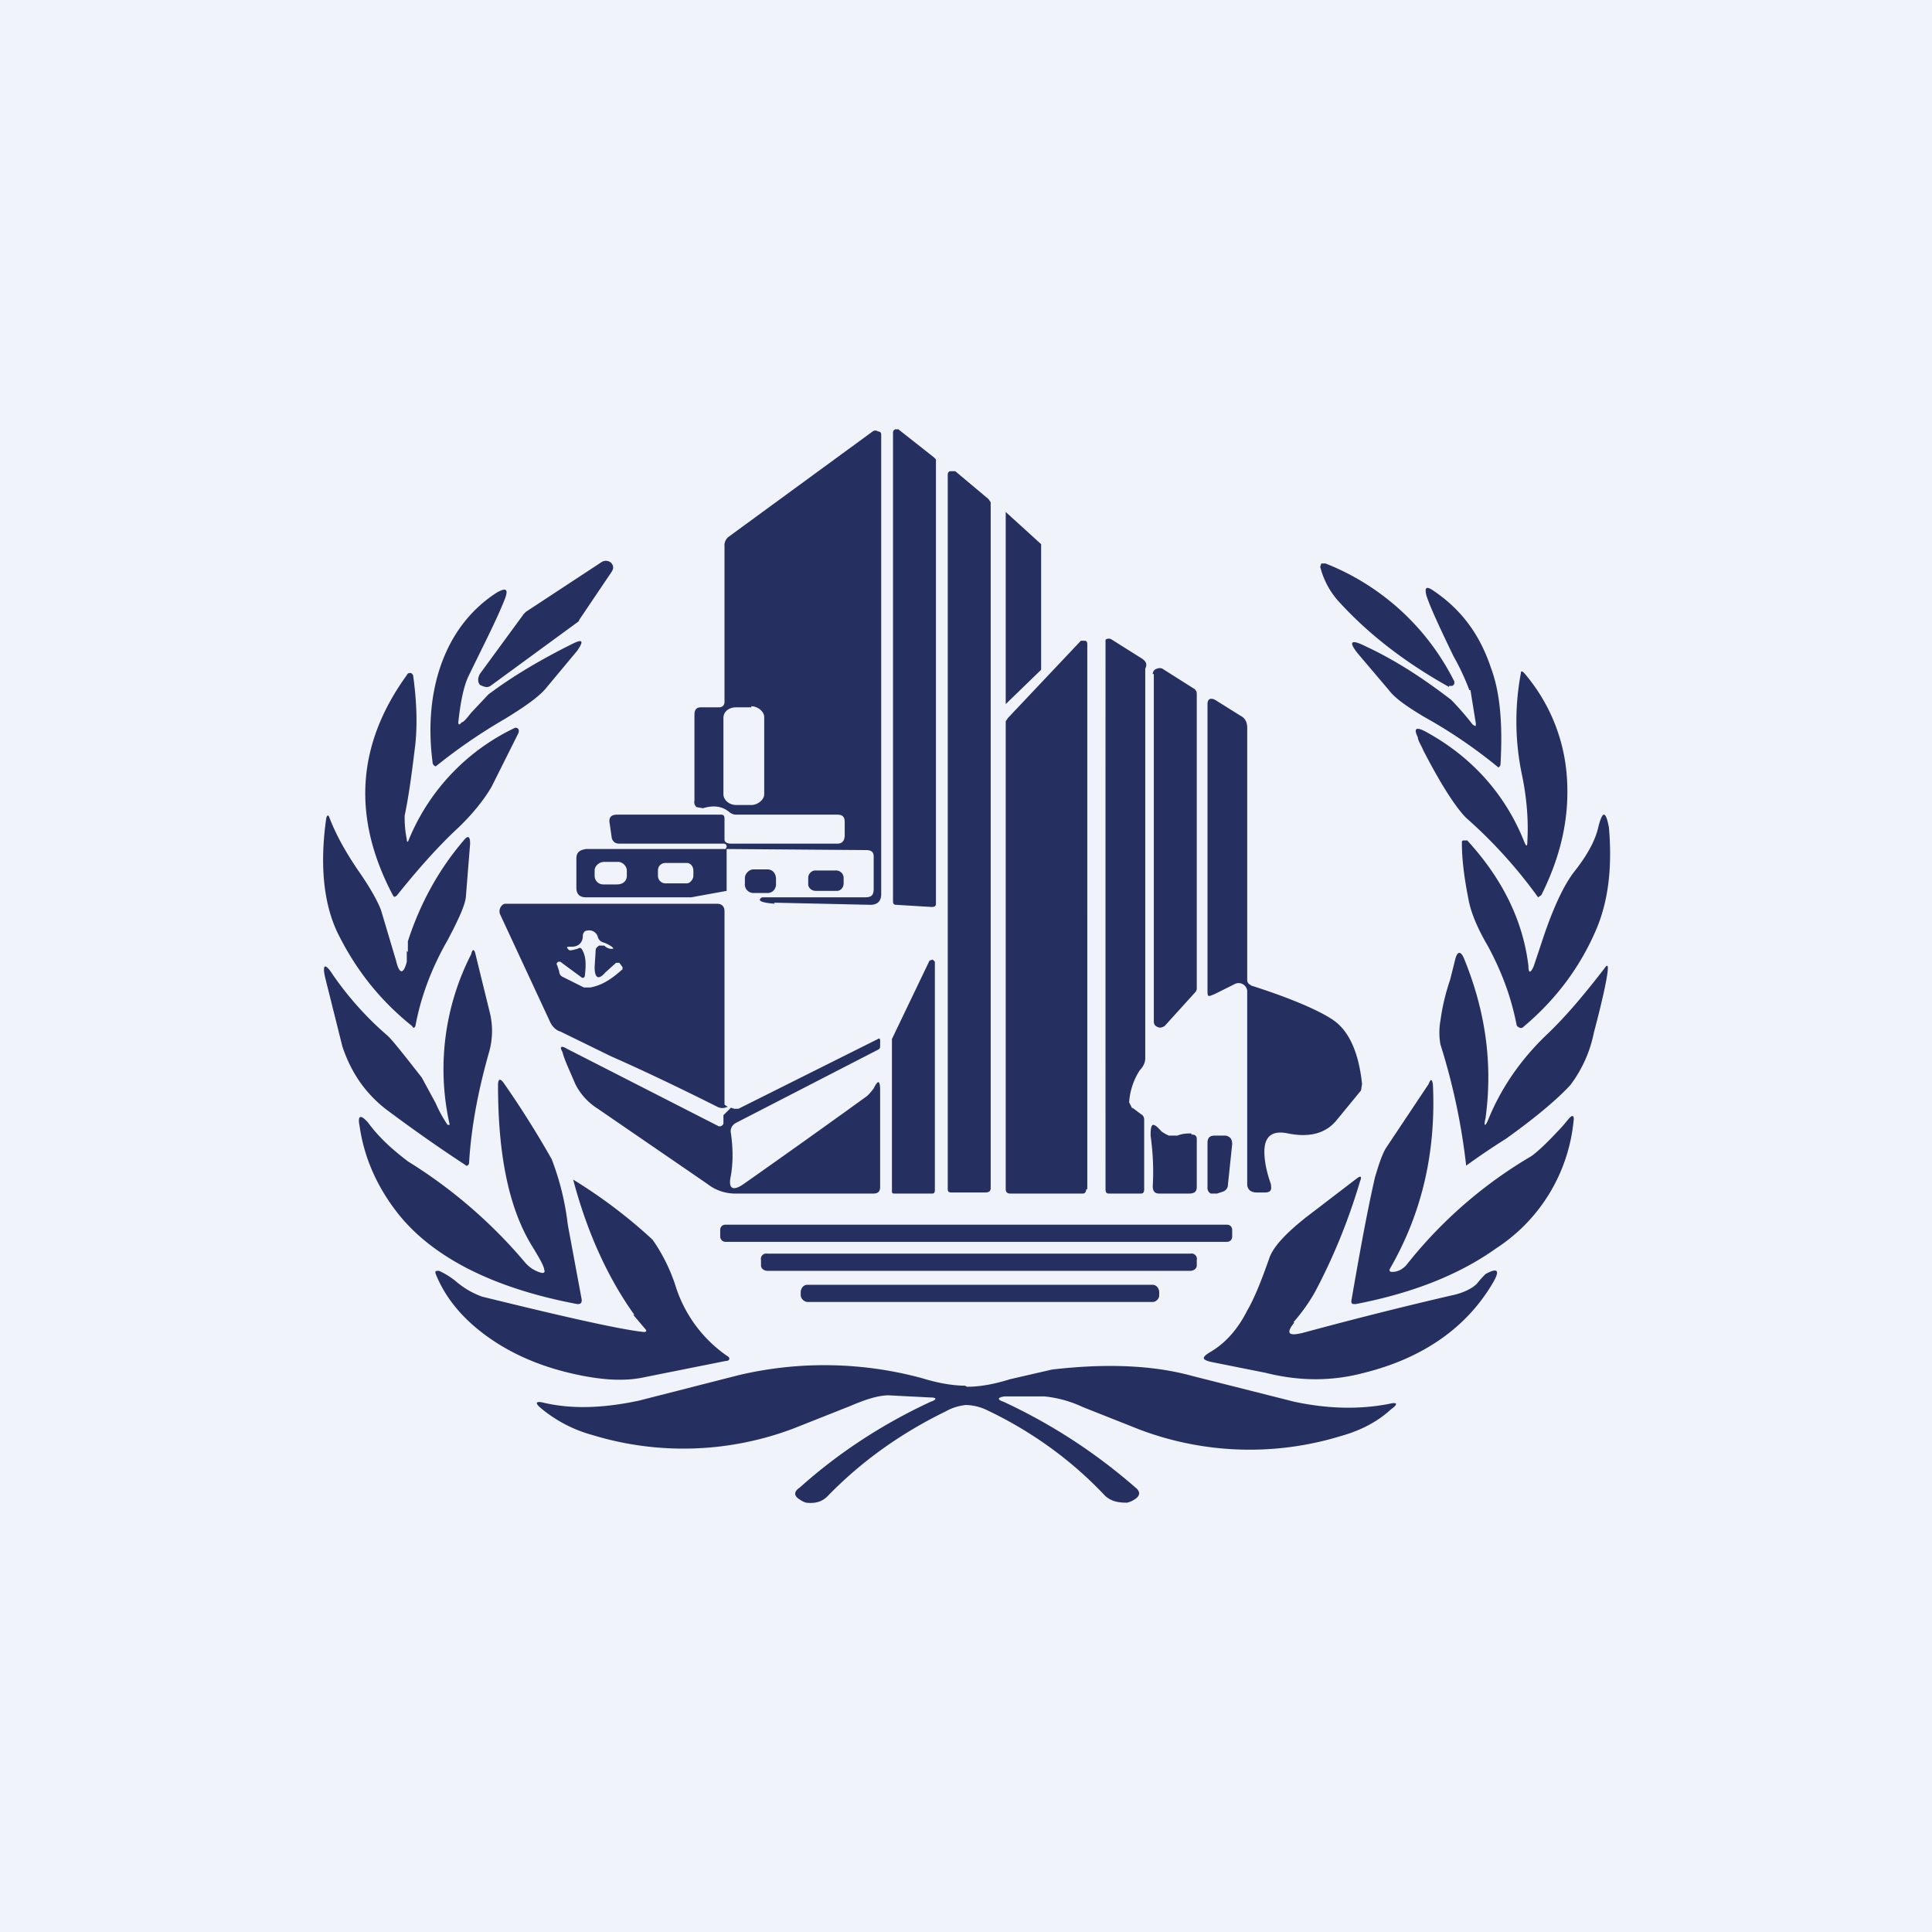 <!-- by TradingView --><svg width="18" height="18" viewBox="0 0 18 18" xmlns="http://www.w3.org/2000/svg"><path fill="#F0F3FA" d="M0 0h18v18H0z"/><path fill-rule="evenodd" d="M8.72 4.28v4.14c0 .02-.01.03-.04.03l-.33-.02c-.02 0-.03-.01-.03-.03V4.04c0-.02 0-.03.02-.04h.03l.33.26.02.02Zm.51.4v6.39c0 .03-.02.04-.05.04h-.3c-.04 0-.05 0-.05-.04V4.43c0-.02 0-.03.02-.04h.05l.31.26.02.03Zm.9 6.4V6c0-.02-.01-.03-.02-.03h-.04l-.68.72-.02.03v4.36c0 .03.02.04.04.04h.68c.02 0 .03-.02.03-.04Zm.42-.76.08.06c.02.01.03.03.03.05v.65c0 .03-.01.04-.03.04h-.3c-.02 0-.03-.01-.03-.04a12355.84 12355.84 0 0 1 0-5.12.05.05 0 0 1 .06 0l.27.17c.05.03.06.06.04.1V9.86c0 .04-.02.08-.05.11a.62.62 0 0 0-.1.3l.03.06Zm.2-4.04v3.24c0 .02.01.04.04.05.02.01.04 0 .06-.01l.29-.32a.06.06 0 0 0 .01-.04V6.47c0-.02 0-.03-.02-.05l-.3-.19a.06.06 0 0 0-.05 0 .05.05 0 0 0-.04.05Zm.9 2.9c.41.13.67.25.78.33.14.1.23.3.26.59l-.01.06-.23.28c-.1.12-.25.16-.45.12-.14-.03-.22.02-.22.17 0 .06.01.16.06.3.01.06 0 .08-.06.08h-.07c-.06 0-.09-.03-.09-.08v-1.8a.08.08 0 0 0-.04-.06.08.08 0 0 0-.08 0l-.18.09c-.07.03-.07.03-.07-.04V6.56c0-.05.03-.06.07-.04l.24.15c.04.02.06.06.06.11v2.35c0 .02.01.04.04.05Zm-4.43-.76c-.13-.01-.17-.03-.12-.06h.96c.06 0 .08-.02.08-.08v-.3c0-.04-.02-.06-.07-.06l-1.3-.01v.39l-.33.06h-.98c-.06 0-.09-.03-.09-.09V8c0-.06.03-.08.09-.09h1.3l.01-.02c0-.02-.01-.03-.03-.03h-.97c-.04 0-.06-.02-.07-.05l-.02-.14c-.01-.05.01-.08.07-.08h.97c.02 0 .03.01.03.04v.19c0 .03.03.04.06.04h.99c.05 0 .07-.03.07-.08v-.12c0-.05-.02-.07-.07-.07h-.94a.1.1 0 0 1-.06-.02c-.07-.06-.15-.07-.25-.04l-.06-.01a.06.06 0 0 1-.02-.06v-.8c0-.05.02-.07.06-.07h.17c.03 0 .05-.02.05-.05V5.09A.1.1 0 0 1 6.79 5l1.34-.98a.04.04 0 0 1 .05 0c.02 0 .03.01.03.03v4.28c0 .07-.04.1-.1.1l-.9-.02ZM7 6.59h-.14c-.07 0-.12.04-.12.1v.71c0 .05.05.1.12.1H7c.06 0 .12-.05.12-.1v-.72c0-.05-.06-.1-.12-.1Zm-.33 1.83H4.71c-.04 0-.07.06-.05.1l.46.99c.02.05.06.09.1.1l.47.23c.34.15.67.31.99.47a.1.1 0 0 0 .1 0 .08.08 0 0 1-.03-.02v-1.8c0-.04-.02-.07-.07-.07Zm-1.37.43c.01.01.04 0 .08-.01.03-.02.04 0 .05.02.03.06.03.13.02.22 0 .03-.02.04-.04.02l-.19-.14h-.02c-.01.01-.02.02-.01.03l.02.06c0 .02.01.04.03.05l.2.1h.06c.11-.02.2-.08.3-.17v-.02l-.03-.04h-.03l-.1.09c-.06.07-.1.06-.1-.05l.01-.16c0-.02.02-.03.03-.04h.05a.1.1 0 0 0 .06.03c.03 0 .03 0 .01-.02a.3.3 0 0 0-.08-.04.07.07 0 0 1-.05-.05c-.01-.04-.05-.07-.1-.06-.02 0-.04.02-.04.05 0 .06-.04.1-.1.1-.05 0-.06 0-.03.03Zm3.41 2.24V8.96l-.02-.02-.03.01-.35.73v1.41c0 .02 0 .03.02.03h.36c.01 0 .02-.01.02-.03Zm-1.97-.7.07-.07.03.01h.04l1.3-.65c.01-.01.02 0 .02.01v.05c0 .02 0 .03-.02.04l-1.32.68c-.04.02-.06.06-.05.1.02.14.02.27 0 .39-.03.13.02.15.12.08a104.78 104.78 0 0 0 1.15-.82.53.53 0 0 0 .06-.07c.04-.08.06-.08.06.02v.9c0 .04-.02.06-.06.06h-1.3a.42.42 0 0 1-.25-.09l-1.02-.7a.58.58 0 0 1-.21-.23c-.05-.12-.1-.22-.12-.3-.03-.05-.01-.06.04-.03l1.41.72c.02.01.04 0 .05-.02v-.07Zm4.36.17c-.04 0-.08 0-.13.02h-.08a.33.33 0 0 1-.07-.04c-.08-.09-.1-.08-.1.04.02.15.03.3.02.47 0 .05.02.07.06.07h.28c.05 0 .07-.02.07-.06v-.45c0-.03-.02-.04-.05-.04Zm.15.5v-.41c0-.05.02-.07.07-.07h.1c.04.01.06.03.06.08l-.04.38c0 .03-.02.05-.04.06l-.06.02h-.06a.06.06 0 0 1-.03-.06ZM5.63 8.03h.13c.04 0 .08.04.08.08v.05c0 .05-.04.08-.09.08h-.13a.08.08 0 0 1-.08-.08v-.05c0-.04.04-.08.09-.08Zm.57.01h.2c.03 0 .06.03.06.07v.05c0 .03-.03.07-.06.07h-.2a.07.07 0 0 1-.07-.07v-.05c0-.04.03-.07.07-.07Zm3.5-2.97-.33-.3v1.79l.33-.32V5.07ZM4.9 5.7l.7-.46c.03-.02.06-.02.09 0 .03.03.03.06 0 .1l-.29.43-.01.02-.82.6c-.03.02-.06.01-.1-.01-.02-.03-.02-.06 0-.1l.41-.56.02-.02Zm8.6.7c-.43-.24-.77-.51-1.04-.81a.76.76 0 0 1-.16-.31l.01-.03h.04a2.27 2.27 0 0 1 1.2 1.1c0 .02 0 .03-.02.04h-.03Zm.2.03.05.31c0 .03 0 .03-.03.01a2.64 2.64 0 0 0-.2-.23c-.26-.2-.52-.37-.8-.5-.14-.07-.16-.04-.06.08l.28.33c.06.08.18.16.33.25a4.6 4.6 0 0 1 .69.47s.02-.01.02-.03c.02-.36 0-.66-.09-.9-.1-.3-.27-.54-.54-.72-.06-.04-.08-.03-.06.05.04.12.13.31.25.56.09.16.13.27.15.32Zm-9.4.3c.02 0 .05-.04.09-.09l.16-.17c.24-.18.5-.33.78-.47.1-.05.11-.03.05.06l-.3.36c-.07.08-.2.17-.38.28a5.13 5.13 0 0 0-.64.44.04.04 0 0 1-.03-.04c-.04-.31-.02-.61.07-.88.1-.3.28-.54.53-.7.09-.05.11-.03.07.07-.08.2-.2.43-.34.72-.04.09-.07.23-.09.42 0 .02.01.03.03 0Zm9.88.49c.05.24.06.45.05.62 0 .05-.01.05-.03 0-.18-.45-.5-.8-.93-1.03-.08-.04-.1-.02-.06.06 0 .03.03.07.05.12.16.31.3.53.4.63a4.46 4.46 0 0 1 .67.74l.03-.02c.18-.36.26-.71.24-1.07a1.66 1.66 0 0 0-.4-1c-.01-.01-.02-.02-.03-.01v.01a2.42 2.42 0 0 0 .01.95Zm-10.37.6a1.99 1.99 0 0 1 .99-1.04c.03 0 .04.02.03.05l-.25.5c-.07.12-.18.26-.33.4-.17.16-.35.36-.55.61-.02.02-.03.02-.04 0-.38-.72-.34-1.4.13-2.05a.03.03 0 0 1 .03-.02c.02 0 .03.02.03.03.03.22.04.43.02.63-.03.25-.06.48-.1.67 0 .05 0 .12.02.22 0 .03.01.03.02 0Zm-.02 1.04v.1c-.03.12-.07.12-.1-.01l-.14-.47c-.03-.08-.1-.21-.22-.38-.1-.15-.19-.3-.26-.48-.01-.03-.02-.03-.03 0-.06.42-.03.78.1 1.06.17.35.4.64.7.88.01.02.02.02.03 0 .05-.27.15-.54.3-.8.1-.19.16-.32.17-.4l.04-.5c0-.07-.02-.08-.06-.03-.24.28-.41.6-.52.94v.1ZM14.24 9c0 .07.02.07.05 0l.1-.3c.09-.26.18-.45.27-.57.12-.15.2-.29.23-.42.04-.16.07-.16.1 0 .03.35 0 .66-.11.93-.15.36-.38.67-.69.93a.03.03 0 0 1-.04 0 .03.03 0 0 1-.02-.02c-.05-.26-.14-.5-.27-.74-.1-.17-.16-.32-.18-.44-.04-.2-.06-.37-.06-.52 0-.01 0-.02.02-.02h.03c.33.36.52.75.57 1.17ZM7.02 8.1h.13c.05 0 .08.04.08.09v.05c0 .04-.03.08-.08.08h-.13a.08.08 0 0 1-.08-.09v-.05c0-.04.04-.08.08-.08Zm.77.01h-.2a.07.07 0 0 0-.06.07v.06c0 .03.03.06.07.06h.2c.03 0 .06-.03.06-.07v-.05a.07.07 0 0 0-.07-.07Zm-3.6 2.37h-.02a1.2 1.2 0 0 1-.11-.2l-.13-.24c-.18-.23-.29-.37-.33-.4a3 3 0 0 1-.5-.56c-.07-.11-.1-.1-.07.03l.16.64c.08.24.21.43.4.58.2.15.45.33.74.52.02.02.03.01.04-.01.02-.35.09-.7.19-1.05a.72.72 0 0 0 0-.37l-.13-.53c-.01-.05-.03-.05-.04 0a2.35 2.35 0 0 0-.2 1.59Zm9.65-.06c-.02.08 0 .08.03 0 .12-.29.3-.55.54-.78.19-.18.37-.4.54-.62.02-.03.03-.03.03 0 0 .06-.04.26-.13.6a1.2 1.2 0 0 1-.22.49c-.12.13-.32.3-.6.5a6.75 6.75 0 0 0-.37.25 5.96 5.96 0 0 0-.24-1.13.63.63 0 0 1 0-.22 2 2 0 0 1 .09-.38l.05-.2c.02-.07.05-.07.08 0 .2.49.27.98.2 1.49Zm-8.87 1.21c.06.1.1.17.1.2.01.02 0 .03-.02.03a.3.3 0 0 1-.16-.1 4.58 4.58 0 0 0-1.09-.94c-.13-.1-.26-.21-.37-.36-.07-.08-.1-.07-.08.03.04.28.15.54.33.78.32.43.9.73 1.7.88.03 0 .04-.01.04-.04l-.13-.7a2.5 2.5 0 0 0-.15-.61c-.13-.23-.28-.47-.44-.7-.04-.06-.06-.05-.06.01 0 .65.1 1.16.33 1.52Zm8 .22c.06 0 .1-.03.13-.06a4.17 4.17 0 0 1 1.17-1.02c.08-.06.17-.15.29-.28l.05-.06c.04-.05.06-.04.05.02a1.6 1.6 0 0 1-.72 1.18c-.35.25-.79.42-1.31.52-.03 0-.04 0-.04-.03.07-.4.14-.8.22-1.15.03-.1.06-.2.1-.27l.4-.6c.02-.05.03-.05.04 0 .03.63-.1 1.2-.4 1.72-.01.02 0 .03.02.03Zm-7.07.4.11.13c.02.02.01.03-.01.03-.2-.02-.7-.13-1.51-.33a.78.78 0 0 1-.24-.14.7.7 0 0 0-.16-.1c-.03 0-.04 0-.03.03.1.25.29.46.55.63.23.15.49.25.78.31.24.05.44.06.62.02l.75-.15c.04 0 .05-.03.01-.05A1.25 1.25 0 0 1 6.3 12a1.62 1.62 0 0 0-.22-.45 4.73 4.73 0 0 0-.74-.56c.13.49.32.91.57 1.26Zm6.16.07c-.08.1-.06.13.07.1.37-.1.83-.22 1.39-.35.1-.02.19-.06.24-.11a.98.98 0 0 1 .08-.09c.11-.06.14-.04.07.08-.24.41-.64.7-1.2.84-.3.08-.6.08-.92 0l-.5-.1c-.09-.02-.1-.04-.02-.09.14-.08.26-.21.35-.39.06-.1.13-.27.21-.5.04-.1.15-.22.34-.37l.47-.36c.04-.03.05-.02.03.03-.11.37-.25.71-.42 1.03a1.7 1.7 0 0 1-.2.28Zm-5.3-.91h4.67c.03 0 .05.02.05.05v.06c0 .03-.02.05-.05.05H6.76a.05.05 0 0 1-.05-.05v-.06c0-.03.02-.05.05-.05Zm4.33.27H7.15a.05.05 0 0 0-.06.06v.05c0 .03.03.05.06.05h3.94c.03 0 .06-.02.06-.05v-.05a.05.05 0 0 0-.06-.06Zm-3.57.29h3.22c.03 0 .06.03.06.07v.03c0 .03-.03.06-.06.06H7.52a.07.07 0 0 1-.06-.06v-.03c0-.04.03-.07.06-.07Zm1.49.95c.11 0 .24-.02.4-.07l.39-.09c.51-.06.95-.04 1.31.06l.95.24c.33.07.62.07.88.02.08-.02.09 0 .02.05-.13.12-.29.2-.47.25a2.9 2.9 0 0 1-1.87-.06l-.53-.21a1.1 1.1 0 0 0-.36-.1h-.37c-.07.01-.07.03-.01.05.43.2.84.46 1.23.8.05.04.04.08-.01.11a.2.2 0 0 1-.07.03c-.08 0-.14-.01-.2-.06-.31-.33-.68-.6-1.1-.8a.48.48 0 0 0-.2-.05.48.48 0 0 0-.19.06c-.41.2-.78.46-1.1.79-.05.05-.11.07-.2.06a.2.2 0 0 1-.06-.03c-.05-.03-.06-.07 0-.11.38-.34.79-.6 1.22-.8.06-.02.06-.04 0-.04L8.28 13c-.1 0-.22.04-.36.1l-.53.21a2.9 2.9 0 0 1-1.87.06 1.27 1.27 0 0 1-.48-.25c-.06-.05-.05-.07.03-.05.26.06.55.05.88-.02l.94-.24a3.48 3.48 0 0 1 1.7.03c.16.05.3.07.4.07Z" fill="#253061"/></svg>